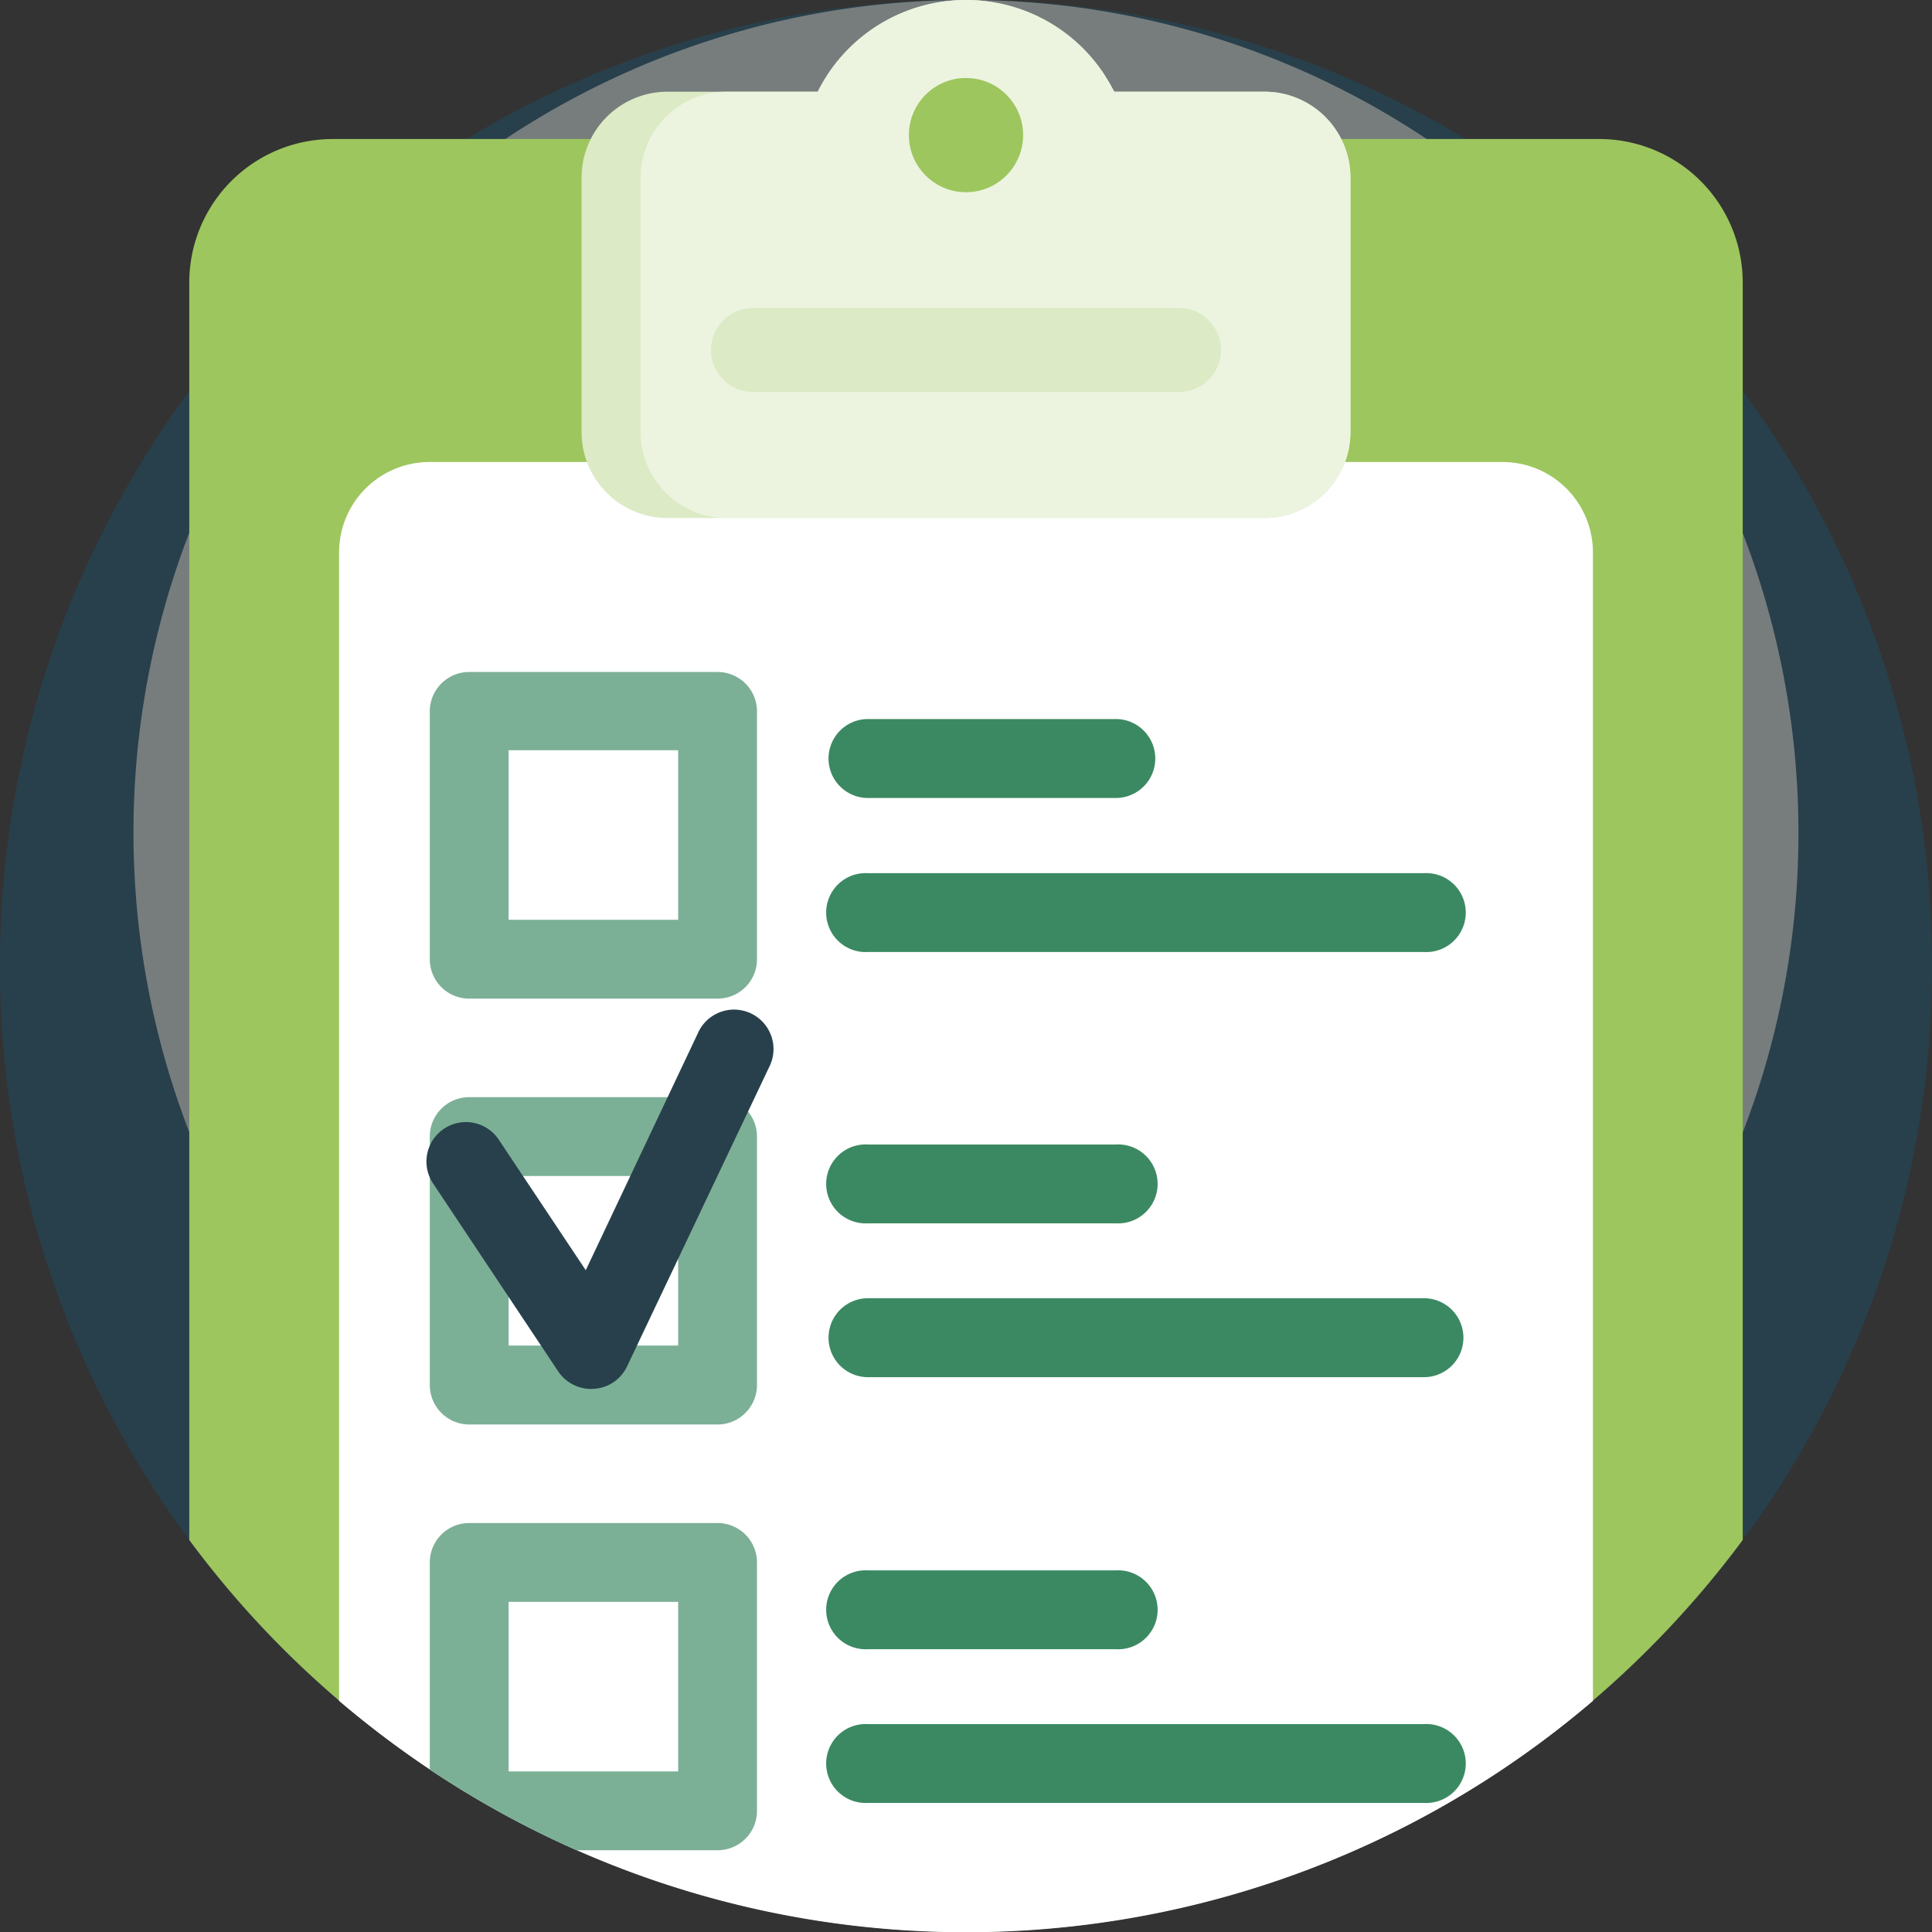 <svg xmlns="http://www.w3.org/2000/svg" viewBox="0 0 138 138"><rect x="0" y="0" width="138" height="138" fill="#333333" stroke="none"/><defs><style>.cls-1{fill:#28404c;}.cls-2{fill:#777d7d;}.cls-3{fill:#9dc65e;}.cls-4{fill:#fff;}.cls-5{fill:#dceac5;}.cls-6{fill:#ecf4e0;}.cls-7{fill:#7cb096;}.cls-8{fill:#3b8962;}</style></defs><title>icono5</title><g id="Capa_2" data-name="Capa 2"><g id="Capa_8" data-name="Capa 8"><path class="cls-1" d="M138,69a68.66,68.66,0,0,1-13.52,41,70,70,0,0,1-10.7,11.47,68.91,68.91,0,0,1-83.08,4.9A69.06,69.06,0,0,1,13.52,110a69,69,0,0,1,0-82.06,69.59,69.59,0,0,1,19.79-18A68.75,68.75,0,0,1,69,0h.27a68.69,68.69,0,0,1,35.42,9.93,69.59,69.59,0,0,1,19.79,18A68.66,68.66,0,0,1,138,69Z"/><path class="cls-2" d="M128.46,59.46a59.21,59.21,0,0,1-11.65,35.36,60,60,0,0,1-9.22,9.88,59.36,59.36,0,0,1-77.18,0,60,60,0,0,1-9.22-9.88A59.46,59.46,0,0,1,69,0h.23A59.1,59.1,0,0,1,99.75,8.56a59.5,59.5,0,0,1,28.71,50.9Z"/><path class="cls-3" d="M124.48,20.19V110a70,70,0,0,1-10.7,11.47,68.91,68.91,0,0,1-83.08,4.9A69.06,69.06,0,0,1,13.52,110V20.19A10.25,10.25,0,0,1,23.77,9.93h90.46A10.25,10.25,0,0,1,124.48,20.19Z"/><path class="cls-4" d="M113.78,39.49v82a68.91,68.91,0,0,1-83.08,4.9,70.56,70.56,0,0,1-6.48-4.9v-82A6.46,6.46,0,0,1,30.68,33h76.64A6.46,6.46,0,0,1,113.78,39.49Z"/><path class="cls-5" d="M96.46,12.69V30.83A6.14,6.14,0,0,1,90.32,37H47.68a6.14,6.14,0,0,1-6.14-6.14V12.69a6.14,6.14,0,0,1,6.14-6.14H58.41A11.83,11.83,0,0,1,69,0a11.27,11.27,0,0,1,2.11.19,11.78,11.78,0,0,1,7.77,5.14l.06.1a9.12,9.12,0,0,1,.47.79l.18.33H90.32A6.14,6.14,0,0,1,96.46,12.69Z"/><path class="cls-6" d="M96.46,12.69V30.83A6.14,6.14,0,0,1,90.32,37H51.9a6.14,6.14,0,0,1-6.14-6.14V12.69A6.14,6.14,0,0,1,51.9,6.55h6.51A11.83,11.83,0,0,1,69,0a11.27,11.27,0,0,1,2.11.19,11.78,11.78,0,0,1,7.77,5.14l.06.1c.18.29.34.56.47.79l.18.33H90.32A6.14,6.14,0,0,1,96.46,12.69Z"/><circle class="cls-3" cx="69" cy="9.65" r="4.08"/><path class="cls-5" d="M84.21,28H53.79a3,3,0,0,1-3-3h0a3,3,0,0,1,3-3H84.21a3,3,0,0,1,3,3h0A3,3,0,0,1,84.21,28Z"/><path class="cls-7" d="M51.26,71.33H33.51a2.81,2.81,0,0,1-2.81-2.82V50.77A2.81,2.81,0,0,1,33.51,48H51.26a2.81,2.81,0,0,1,2.81,2.82V68.51A2.81,2.81,0,0,1,51.26,71.33ZM36.33,65.7H48.44V53.59H36.33Z"/><path class="cls-8" d="M79.7,57H62a2.82,2.82,0,0,1,0-5.64H79.7a2.82,2.82,0,0,1,0,5.64Z"/><path class="cls-8" d="M101.67,68H62a2.82,2.82,0,1,1,0-5.63h39.71a2.82,2.82,0,1,1,0,5.63Z"/><path class="cls-7" d="M51.26,101.75H33.51a2.82,2.82,0,0,1-2.81-2.82V81.19a2.81,2.81,0,0,1,2.81-2.82H51.26a2.81,2.81,0,0,1,2.81,2.82V98.93A2.82,2.82,0,0,1,51.26,101.75ZM36.33,96.11H48.44V84H36.33Z"/><path class="cls-8" d="M79.7,87.38H62a2.82,2.82,0,1,1,0-5.63H79.7a2.82,2.82,0,1,1,0,5.63Z"/><path class="cls-8" d="M101.67,98.37H62a2.82,2.82,0,1,1,0-5.64h39.71a2.82,2.82,0,0,1,0,5.64Z"/><path class="cls-7" d="M51.26,108.79H33.51a2.81,2.81,0,0,0-2.81,2.81v14.8a68.69,68.69,0,0,0,10.48,5.76H51.26a2.81,2.81,0,0,0,2.81-2.81V111.6A2.81,2.81,0,0,0,51.26,108.79Zm-2.82,17.74H36.33V114.42H48.44Z"/><path class="cls-8" d="M79.7,117.8H62a2.82,2.82,0,1,1,0-5.63H79.7a2.82,2.82,0,1,1,0,5.63Z"/><path class="cls-8" d="M101.67,128.78H62a2.82,2.82,0,1,1,0-5.63h39.71a2.82,2.82,0,1,1,0,5.63Z"/><path class="cls-1" d="M42.24,99.21A2.84,2.84,0,0,1,39.9,98l-9-13.52a2.82,2.82,0,0,1,4.69-3.13l6.25,9.38,8-16.91a2.82,2.82,0,1,1,5.09,2.42L44.79,97.6a2.8,2.8,0,0,1-2.34,1.6Z"/></g></g></svg>